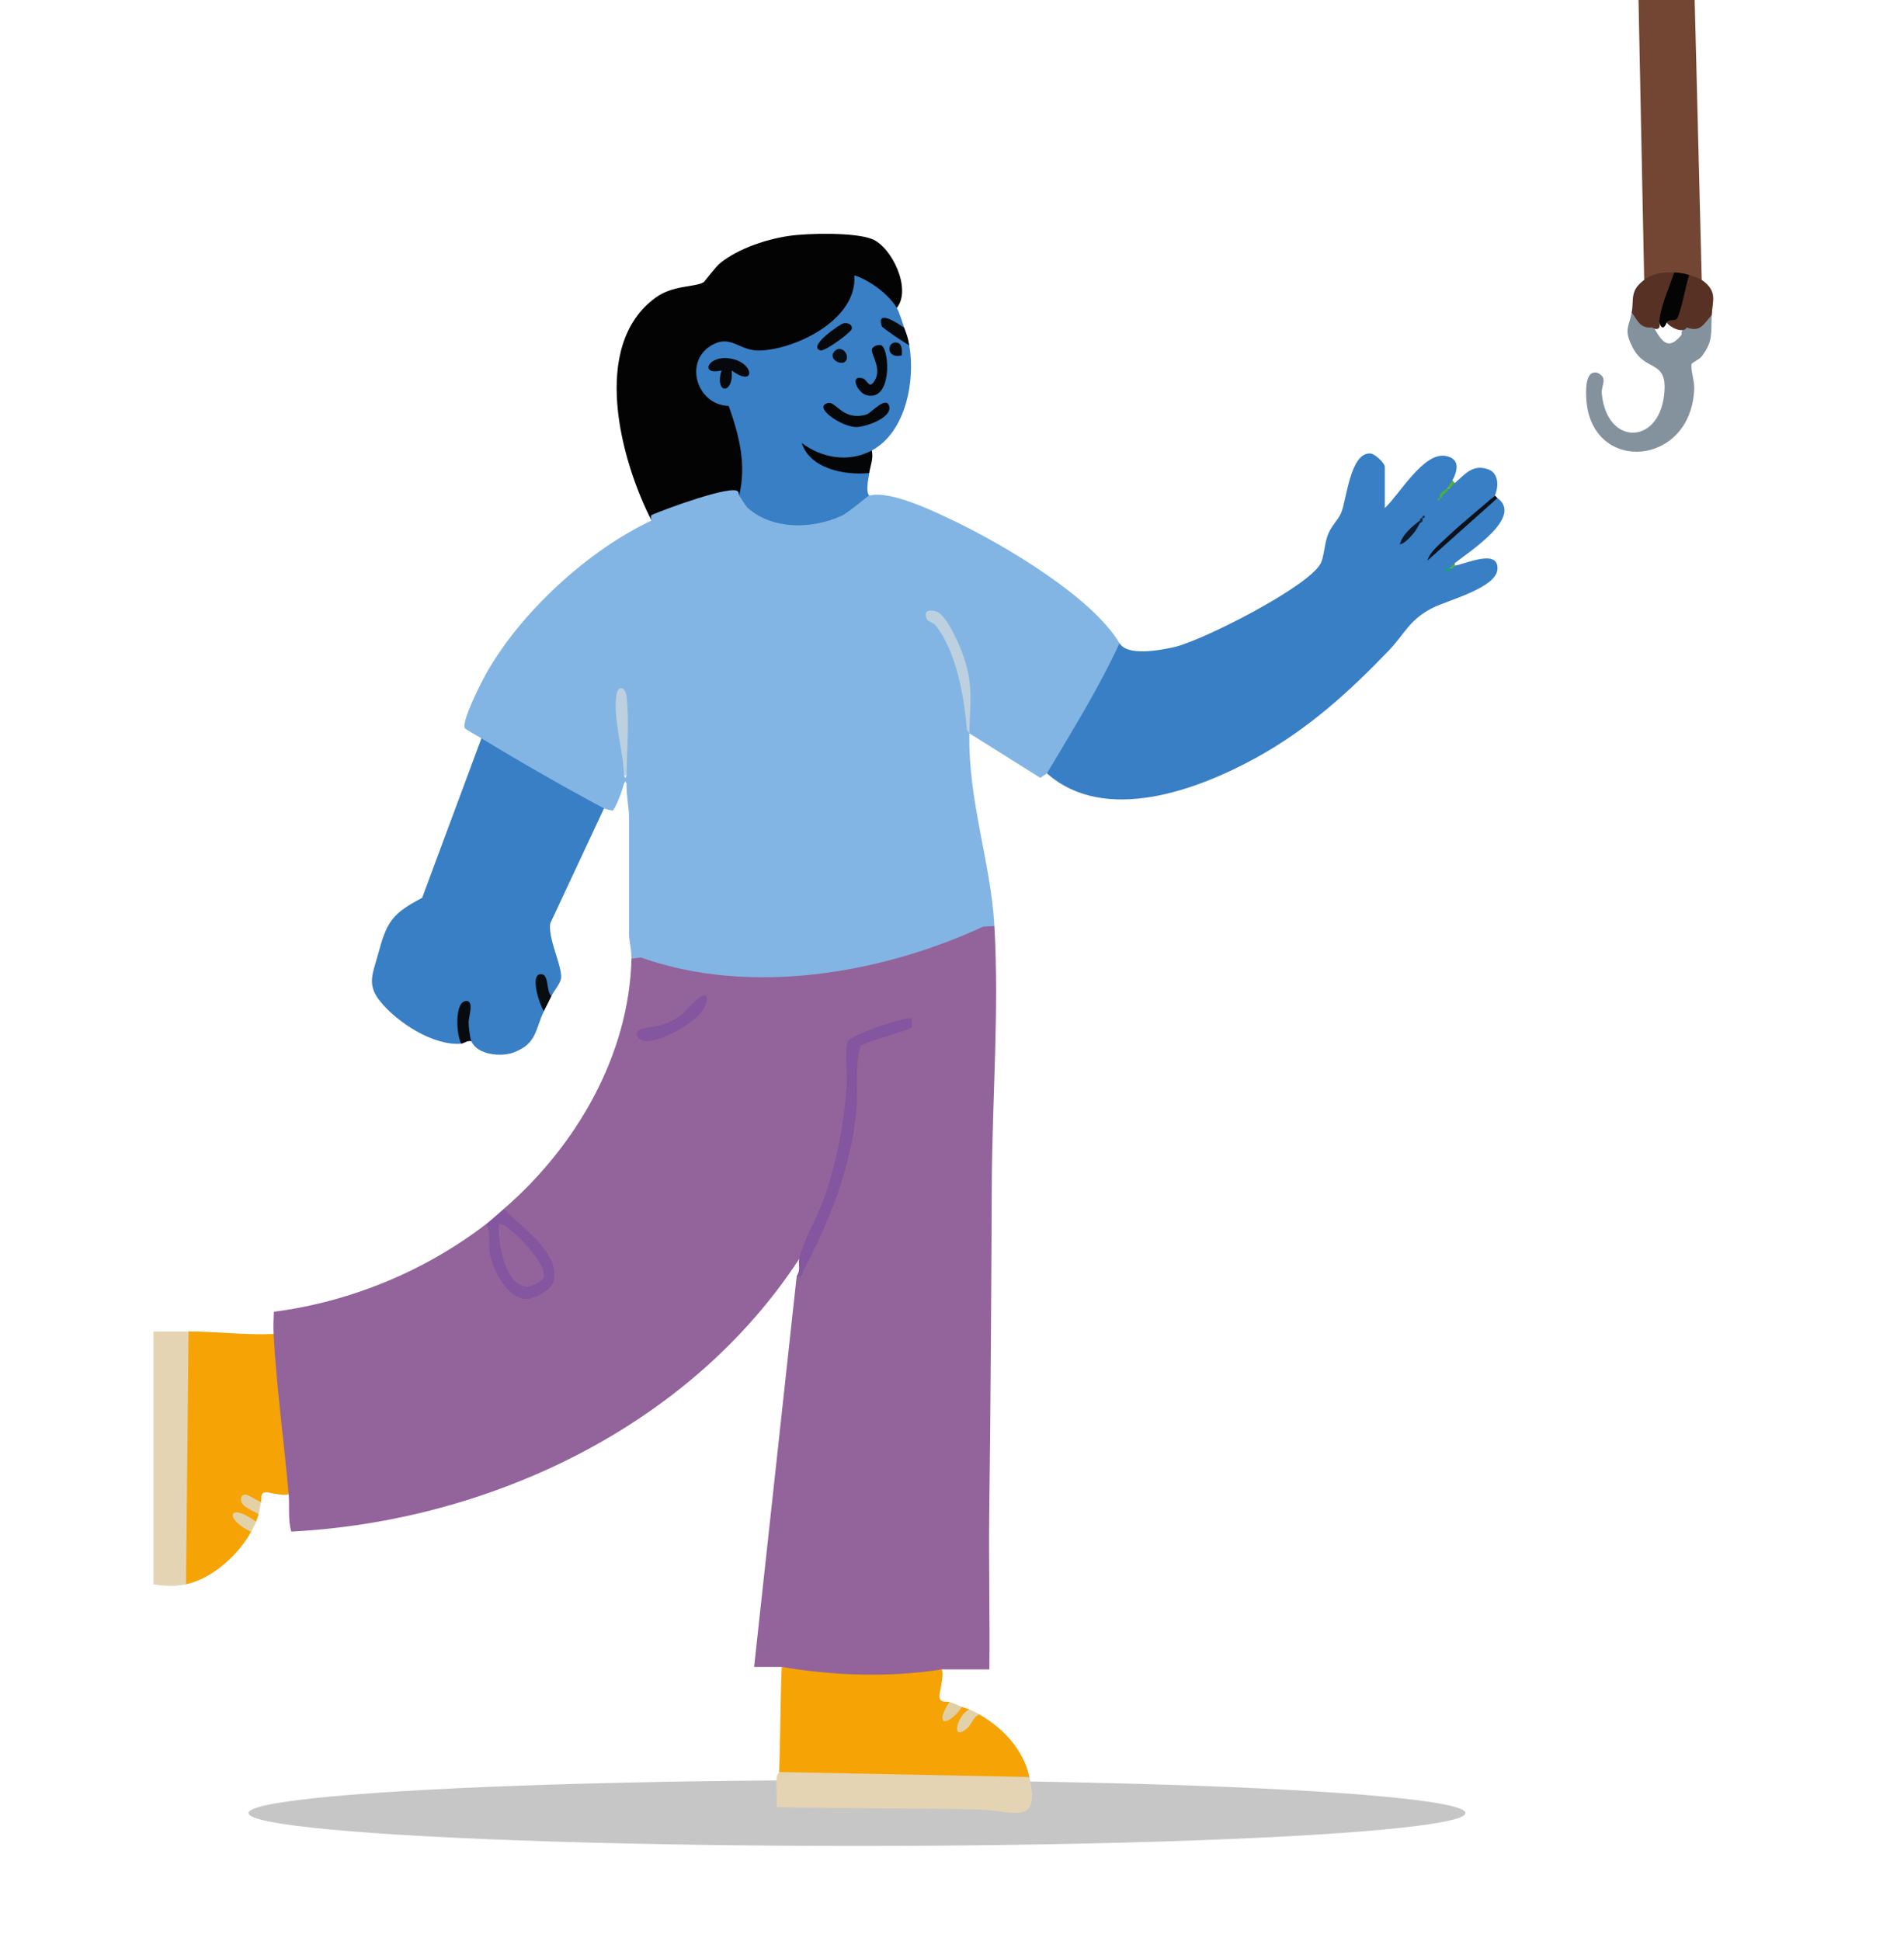 <svg width="521" height="531" viewBox="0 0 521 531" fill="none" xmlns="http://www.w3.org/2000/svg">
<g clip-path="url(#clip0_132_269)">
<ellipse cx="234.5" cy="496" rx="166.5" ry="9" fill="#1E1E1E" fill-opacity="0.25"/>
<path d="M462.233 -59L465.658 76.578C464.488 78.119 462.069 77.127 462.233 75.208C461.391 76.935 458.416 76.378 458.124 74.523C456.804 76.178 451.923 77.127 449.904 76.578L447.164 -59H462.233Z" fill="#734633"/>
<path d="M451.958 89.585C452.322 89.677 452.643 89.799 452.779 90.027C454.798 93.423 456.539 96.056 460.128 91.59C460.128 90.469 460.356 89.92 461.548 89.578C463.667 88.971 465.329 87.858 466.535 86.239L468.39 86.16C468.141 90.933 468.876 93.287 465.665 97.475C464.916 98.453 462.996 99.116 462.875 99.651C462.554 101.036 463.688 104.139 463.603 106.329C462.782 127.69 435.854 129.638 434.121 109.811C433.935 107.678 433.5 101.057 437.096 101.985C440.157 103.361 438.095 105.402 438.302 107.628C439.6 121.826 453.614 121.84 455.319 108.363C456.625 98.061 450.367 102.07 446.778 95.107C444.203 90.113 445.715 89.692 446.479 85.482L447.392 85.183C448.905 86.602 450.431 88.072 451.958 89.592V89.585Z" fill="#84929E"/>
<path d="M458.123 74.523L458.957 76.321C457.502 79.802 456.367 83.37 455.547 87.03L454.02 88.214C454.555 89.969 453.449 90.447 451.965 89.584C448.69 89.862 448.084 87.593 446.485 85.474C447.163 81.729 445.893 79.588 449.91 76.57C452.393 74.701 455.119 74.43 458.13 74.516L458.123 74.523Z" fill="#573123"/>
<path d="M465.658 76.579C470.075 79.646 468.598 82.258 468.398 86.167C466.093 88.786 465.294 90.933 461.548 89.592C460.642 91.361 456.889 89.556 456.068 88.222C455.091 87.302 455.747 86.481 458.038 85.768L460.635 75.715L462.233 75.216C462.982 75.416 465.13 76.222 465.658 76.586V76.579Z" fill="#573123"/>
<path d="M462.233 75.208C461.356 77.541 459.95 85.66 458.887 87.13C458.288 87.965 456.618 87.166 456.069 88.222C455.391 90.012 454.606 90.026 454.014 88.222C454.435 83.527 456.661 78.975 458.123 74.53C459.679 74.573 460.763 74.823 462.233 75.215V75.208Z" fill="#040404"/>
<path d="M245.392 84.214L243.78 84.25C241.603 81.296 238.614 79.006 235.332 77.401C233.869 89.216 215.717 99.168 204.929 96.928C191.23 88.845 186.235 107.773 200.199 110.127C203.031 113.594 205.778 130.061 203.952 134.178C203.645 134.87 202.896 135.255 202.254 135.569C199.264 134.413 181.961 140.691 178.287 142.418C169.803 125.844 161.441 94.602 179.314 81.482C184.138 77.936 190.01 78.642 192.521 77.222C192.828 77.051 195.739 73.027 197.131 71.914C202.04 67.997 209.624 65.479 215.796 64.551C221.019 63.774 233.819 63.524 238.564 65.379C244.036 67.512 249.538 79.12 245.399 84.221L245.392 84.214Z" fill="#030304"/>
<path d="M257.722 456.703C258.485 458.607 256.787 463.409 257.094 464.486C257.501 465.928 258.992 465.364 259.777 465.599C260.547 466.548 260.462 467.683 259.513 469.002C260.697 467.297 261.924 466.62 263.194 466.969C263.815 467.205 264.393 467.29 265.249 467.654C265.313 468.903 264.721 470.294 263.48 471.835C264.921 469.438 266.419 468.496 267.989 469.024C274.461 472.748 280.012 478.563 281.688 486.14L281.189 487.502C258.799 487.053 236.409 486.603 214.012 486.161L213.206 484.777C213.541 475.217 213.527 465.585 213.891 456.018C228.496 456.232 243.123 456.781 257.722 456.703Z" fill="#F6A306"/>
<path d="M281.688 486.147C284.764 500.06 277.15 495.229 267.675 495.023C249.302 494.616 230.88 494.83 212.514 494.366C212.649 491.741 212.343 489.058 212.493 486.433C212.542 485.548 213.199 484.863 213.206 484.777L281.688 486.147Z" fill="#E4D4B3"/>
<path d="M267.996 469.031C266.262 469.687 265.841 471.821 264.621 472.841C259.933 476.758 261.995 468.981 265.256 467.661C266.519 468.203 266.826 468.36 267.996 469.031Z" fill="#E3D1A9"/>
<path d="M263.202 466.976C259.484 472.37 255.396 472.406 259.777 465.606C261.496 466.127 262.017 466.527 263.202 466.976Z" fill="#E1CFA3"/>
<path d="M202.247 135.569L203.688 135.212C210.659 146.128 228.154 143.481 236.302 134.963L237.858 135.576C243.666 134.057 255.774 139.964 261.289 142.618C274.839 149.146 298.805 163.287 306.34 175.972C306.376 176.728 306.39 177.478 306.297 178.212C306.205 178.947 306.112 179.646 305.819 180.253C301.146 189.963 295.395 199.58 289.744 208.77C289.394 209.34 288.859 209.811 288.31 210.289C287.76 210.767 287.125 211.181 286.483 211.574L284.664 212.801L265.256 200.615C265.057 199.92 265.057 199.92 265.256 200.615C264.893 219.179 271.114 235.86 272.106 253.339C259.213 260.859 243.316 264.947 228.525 266.938C210.695 269.335 189.204 270.341 172.807 262.243C172.857 260.196 172.122 257.056 172.122 255.737V223.553C172.122 221.077 171.366 217.538 171.438 214.306C170.967 213.621 170.952 212.908 171.438 212.251C170.91 208.185 170.553 203.883 170.474 199.73C170.46 199.102 171.487 211.609 170.753 212.251C171.288 212.844 171.323 213.742 170.753 214.306C170.581 215.441 168.348 221.562 167.599 221.762C166.928 221.591 165.822 221.441 165.273 221.148C164.716 221.248 164.167 221.319 163.617 221.298C161.113 221.205 133.821 205.602 132.444 203.483C132.145 203.019 131.916 202.506 131.717 201.97C130.846 201.443 127.443 199.573 127.222 199.238C126.123 197.54 131.702 186.653 132.965 184.398C142.369 167.603 160.878 150.559 178.28 142.404C178.08 141.855 177.98 141.041 178.387 140.856C181.362 139.515 200.927 132.252 202.004 134.563C202.147 134.87 202.211 135.205 202.247 135.562V135.569Z" fill="#82B5E3"/>
<path d="M265.256 200.615L264.571 199.616C263.837 190.676 261.703 178.234 256.038 171.128C255.424 170.357 253.919 169.943 253.762 169.658C252.449 167.289 254.033 166.49 256.388 167.361C258.892 168.288 262.224 175.672 263.209 178.341C266.498 187.223 265.428 191.575 265.249 200.608L265.256 200.615Z" fill="#BDD0E0"/>
<path d="M171.43 212.258H170.745C170.638 205.709 167.613 196.113 168.697 190.006C169.161 187.38 171.137 187.751 171.466 190.655C172.258 197.725 171.516 205.431 171.43 212.258Z" fill="#BCD0E0"/>
<path d="M272.099 253.339C273.426 276.754 271.492 300.826 271.385 324.178C271.25 353.872 271.078 383.587 270.7 413.189C270.515 427.686 270.893 442.212 270.729 456.702C266.398 456.717 262.045 456.674 257.714 456.702C243.537 458.957 228.04 458.443 213.884 456.017C211.379 455.982 208.853 456.046 206.349 456.017L217.993 349.199C220.633 343.691 223.794 337.006 226.106 330.863C231.108 317.571 233.89 304.965 233.241 290.895C233.448 287.264 233.876 284.438 237.822 283.611C259.477 277.168 241.361 280.864 233.184 285.523C233.79 305.785 229.167 325.319 220.291 343.662L218.686 344.404C188.647 390.387 133.75 416.199 79.702 419.003C78.746 415.629 79.274 412.147 78.981 408.772C78.567 408.102 78.182 407.417 77.882 406.696C77.583 405.976 77.311 405.291 77.226 404.57C75.835 392.855 74.786 381.083 73.772 369.333C73.851 367.799 74.222 366.343 74.878 364.952C74.771 362.947 74.85 360.864 74.95 358.859C95.891 356.162 116.383 347.686 133.086 334.823L134.67 335.022C134.049 343.798 141.227 362.754 150.325 349.199C148.598 342.585 144.31 336.934 137.453 332.247L137.874 330.713C157.559 313.683 172.129 288.79 172.8 262.243L175.426 261.957C204.979 272.488 240.968 266.509 269.002 253.51L272.099 253.346V253.339Z" fill="#93639B"/>
<path d="M218.686 344.412C219.77 339.482 223.709 332.889 225.55 327.653C229.074 317.593 230.922 307.462 231.693 296.817C231.907 293.885 231.044 286.914 232.042 284.838C232.856 283.147 248.582 277.718 249.509 278.681C249.388 279.409 249.709 280.45 249.552 281.021C249.345 281.742 237.044 284.817 235.446 286.179C233.819 291.873 234.868 297.78 234.354 303.581C233.013 318.827 227.034 334.052 219.934 347.401C219.421 348.364 219.663 349.563 218.008 349.206C219.121 347.772 218.393 345.767 218.693 344.412H218.686Z" fill="#83569F"/>
<path d="M193.342 272.516C194.683 278.388 179.885 285.772 176.039 284.731C174.255 284.253 173.121 282.084 175.918 281.449C180.905 280.307 182.418 280.7 186.827 277.289C187.883 276.476 192.065 271.189 193.349 272.516H193.342Z" fill="#83569F"/>
<path d="M137.874 330.713C142.419 335.6 153.022 342.328 151.566 350.197C151.081 352.823 146.229 355.498 143.739 355.341C138.751 355.027 134.834 347.393 134.071 343.07C133.564 340.216 134.378 337.262 133.079 334.822C134.442 333.766 136.461 331.933 137.874 330.713Z" fill="#83569F"/>
<path d="M136.511 334.83C137.596 333.588 150.018 345.189 148.762 349.441C148.47 350.44 145.558 351.981 144.395 352.003C138.174 352.117 136.119 339.61 136.511 334.837V334.83Z" fill="#93639B"/>
<path d="M74.871 364.952C75.614 379.15 77.74 394.411 78.981 408.773C77.269 409.4 73.473 408.095 72.445 408.273C71.19 408.487 71.639 410.114 71.447 410.827C70.69 412.033 69.299 411.862 67.273 410.321C69.356 411.534 70.519 412.846 70.762 414.252C70.555 414.908 70.319 415.665 70.077 416.307C68.828 416.863 67.351 416.556 65.646 415.386C67.579 416.435 68.6 417.648 68.707 419.039C65.303 425.353 58.047 431.889 50.905 433.415L49.542 432.93C49.763 410.314 49.992 387.697 50.213 365.066L51.59 364.253C59.374 364.253 67.08 365.287 74.871 364.938V364.952Z" fill="#F6A306"/>
<path d="M51.59 364.268L50.905 433.423C47.936 434.058 44.961 433.937 42 433.423V364.268C45.189 364.268 48.4 364.268 51.59 364.268Z" fill="#E4D4B3"/>
<path d="M70.077 416.307C69.741 417.199 69.171 418.19 68.707 419.047C61.229 415.601 62.414 410.649 70.077 416.307Z" fill="#E3D2A7"/>
<path d="M71.446 410.827C71.147 411.947 71.054 413.296 70.761 414.252C69.313 413.36 65.396 412.004 65.974 409.807C66.652 407.224 70.24 410.92 71.446 410.827Z" fill="#E3D1A5"/>
<path d="M165.273 221.162L150.582 252.576C149.882 256.614 153.678 263.877 153.55 267.408C153.5 268.878 151.631 270.961 150.889 272.517C149.347 273.152 148.384 271.618 147.999 267.908C148.477 270.84 148.755 273.744 148.841 276.626C146.408 281.62 146.986 285.444 140.614 287.906C137.089 289.269 130.497 288.541 128.984 284.838C127.293 284.51 126.587 282.79 126.865 279.687C128.37 269.456 125.267 280.821 127.186 284.324L126.244 285.523C118.56 286.194 108.635 279.665 103.983 273.886C100.315 269.335 102.006 266.374 103.455 261.016C105.852 252.14 107.272 249.943 115.513 245.626L131.731 201.984C142.034 208.256 154.763 215.561 165.287 221.155L165.273 221.162Z" fill="#387FC5"/>
<path d="M128.977 284.838C128.006 284.56 126.858 285.466 126.237 285.523C124.896 283.397 124.339 274.486 127.272 273.887C129.983 273.33 128.171 278.353 128.221 279.701C128.27 280.95 128.542 283.789 128.97 284.838H128.977Z" fill="#070A0E"/>
<path d="M148.834 276.619C147.628 274.914 145.031 266.888 147.792 266.517C150.404 266.167 149.298 271.104 150.889 272.51C150.233 273.887 149.505 275.242 148.834 276.619Z" fill="#080D0F"/>
<path d="M245.392 84.214C246.056 85.313 246.948 88.288 247.447 89.693C246.213 90.264 244.55 89.893 242.445 88.587C245.228 90.05 247.347 92.012 248.817 94.488C250.472 104.027 247.975 118.174 238.542 123.247C236.809 127.842 228.625 126.707 224.458 125.48C228.147 127.756 232.599 128.355 236.866 128.12L237.857 129.411C237.615 131.216 236.816 134.47 237.857 135.576C237.258 135.733 232.413 140.149 230.116 141.183C222.189 144.751 211.472 144.986 204.651 138.993C203.88 138.315 202.439 135.647 202.246 135.576C204.33 127.078 202.225 119.016 199.392 111.047C190.695 110.812 187.127 99.118 194.476 94.602C200.042 91.177 202.175 96.157 208.097 95.893C218.143 95.444 234.704 87.232 233.762 75.324C237.95 76.616 243.145 80.49 245.399 84.228L245.392 84.214Z" fill="#387FC5"/>
<path d="M238.542 123.247C239.07 125.48 238.114 127.514 237.857 129.411C231.214 130.096 221.682 128.291 219.37 121.192C224.857 125.323 232.263 126.622 238.542 123.247Z" fill="#040506"/>
<path d="M247.447 89.693C248.189 91.762 248.41 92.161 248.817 94.487C247.654 93.888 241.439 89.714 241.275 89.222C239.713 84.449 245.727 88.459 247.447 89.7V89.693Z" fill="#07090B"/>
<path d="M226.569 110.233C228.717 109.691 230.729 115.384 237.215 113.351C238.335 113.002 242.652 107.972 243.344 111.275C243.979 114.35 236.758 116.876 234.204 116.826C230.244 116.747 222.252 111.332 226.569 110.24V110.233Z" fill="#050709"/>
<path d="M241.247 94.523C243.544 96.064 244.022 110.126 236.987 108.064C234.682 107.386 232.349 102.492 236.038 103.498C237.294 103.841 237.7 106.166 238.885 104.761C241.796 101.301 238.271 97.034 238.578 95.564C238.764 94.68 240.604 94.095 241.254 94.53L241.247 94.523Z" fill="#050608"/>
<path d="M200.198 101.329C200.862 108.028 195.411 107.907 197.444 101.329C191.444 102.856 193.513 97.148 199.67 98.054C206.549 99.067 206.87 106.259 200.191 101.329H200.198Z" fill="#06080B"/>
<path d="M230.815 88.452C231.764 88.216 233.355 88.644 233.062 90.021C232.877 90.892 225.806 96.178 224.522 95.85C220.811 94.923 229.68 88.73 230.815 88.445V88.452Z" fill="#06080A"/>
<path d="M228.439 96.022C230.045 94.445 232.15 96.464 231.693 98.24C231.072 100.673 226.099 98.319 228.439 96.022Z" fill="#090E15"/>
<path d="M246.762 97.219C242.238 98.354 242.616 92.86 245.727 93.809C246.869 94.159 246.876 96.213 246.762 97.219Z" fill="#07090B"/>
<path d="M306.347 175.964C308.531 179.638 317.664 177.848 321.417 176.999C328.944 175.286 358.398 160.382 361.437 154.018C362.322 152.163 362.415 148.732 363.342 146.334C364.341 143.759 366.046 142.432 366.96 140.37C368.48 136.945 369.421 123.568 375.058 124.067C376.264 124.174 378.932 126.721 378.932 127.692V138.993C382.871 135.368 389.492 123.639 395.55 124.724C399.574 125.444 398.911 128.662 397.426 131.459C397.912 132.144 396.849 133.114 396.057 133.513C395.693 134.298 395.008 134.983 394.002 135.568C394.423 135.775 394.408 136.003 394.002 136.253C393.864 136.429 393.864 136.429 394.002 136.253L394.687 135.568C394.822 134.641 395.864 133.927 396.742 133.513C396.67 132.836 397.369 131.915 398.111 132.144C400.873 129.754 402.899 126.964 407.052 128.334C410.141 129.354 410.141 132.936 409.064 135.561C407.58 136.774 407.808 137.002 409.749 136.246C416.862 141.433 402.343 150.672 398.104 154.047C397.905 154.71 397.455 155.281 396.734 155.417C395.878 156.023 396.106 156.023 397.419 155.417C397.241 154.989 397.633 154.817 398.104 154.732C400.98 154.318 410.084 150.001 409.756 155.702C409.456 160.932 395.907 164.221 391.683 166.461C385.482 169.75 384.341 173.474 379.967 178.026C369.05 189.398 357.927 199.43 344.021 207.135C327.781 216.125 302.323 225.606 286.483 211.573C293.412 199.879 300.647 188.314 306.34 175.964H306.347Z" fill="#387FC5"/>
<path d="M409.756 136.253L390.584 153.369C391.19 151.072 393.959 148.839 395.693 147.191C399.938 143.16 404.647 139.414 409.064 135.568C409.321 135.754 409.499 136.075 409.749 136.253H409.756Z" fill="#0A111A"/>
<path d="M398.112 132.144C397.741 132.465 397.213 133.071 396.742 133.514H396.057C396.299 133.157 397.362 131.58 397.427 131.459L398.112 132.144Z" fill="#55AF31"/>
<path d="M398.111 154.739C397.961 155.053 397.704 155.238 397.426 155.424H396.741C396.984 155.245 397.526 154.525 398.111 154.054V154.739Z" fill="#54AF32"/>
<path d="M388.522 143.103C387.965 144.159 387.623 144.879 386.831 145.85C386.039 146.82 384.298 148.768 383.042 148.918C383.727 146.206 386.374 144.045 388.529 142.418C388.914 142.625 388.907 142.853 388.529 143.103H388.522Z" fill="#0E1A2A"/>
<path d="M396.741 133.514C396.006 134.213 395.828 134.741 394.686 135.568C394.486 135.989 394.251 135.982 394.001 135.568C394.015 134.491 395.728 133.999 396.056 133.514H396.741Z" fill="#47AD45"/>
<path d="M396.742 155.424H397.427C396.827 155.823 396.635 156.501 395.379 156.101V155.431C395.793 155.338 396.556 155.559 396.749 155.431L396.742 155.424Z" fill="#18A179"/>
<path d="M388.521 143.103V142.418C388.557 142.39 388.443 141.619 389.206 141.733C389.57 143.017 388.629 142.896 388.521 143.103Z" fill="#142943"/>
<path d="M389.206 141.733C388.885 141.412 389.841 140.641 389.891 141.39C389.906 141.626 389.363 141.89 389.206 141.733Z" fill="#162A47"/>
<path d="M394.002 136.253C394.323 136.574 393.367 137.345 393.317 136.596C393.302 136.36 393.845 136.096 394.002 136.253Z" fill="#44AD4D"/>
<path d="M394.001 136.253V135.568H394.686C394.643 135.597 394.764 136.375 394.001 136.253Z" fill="#4EAE3C"/>
</g>
<defs>
<clipPath id="clip0_132_269">
<rect width="521" height="531" fill="white"/>
</clipPath>
</defs>
</svg>
